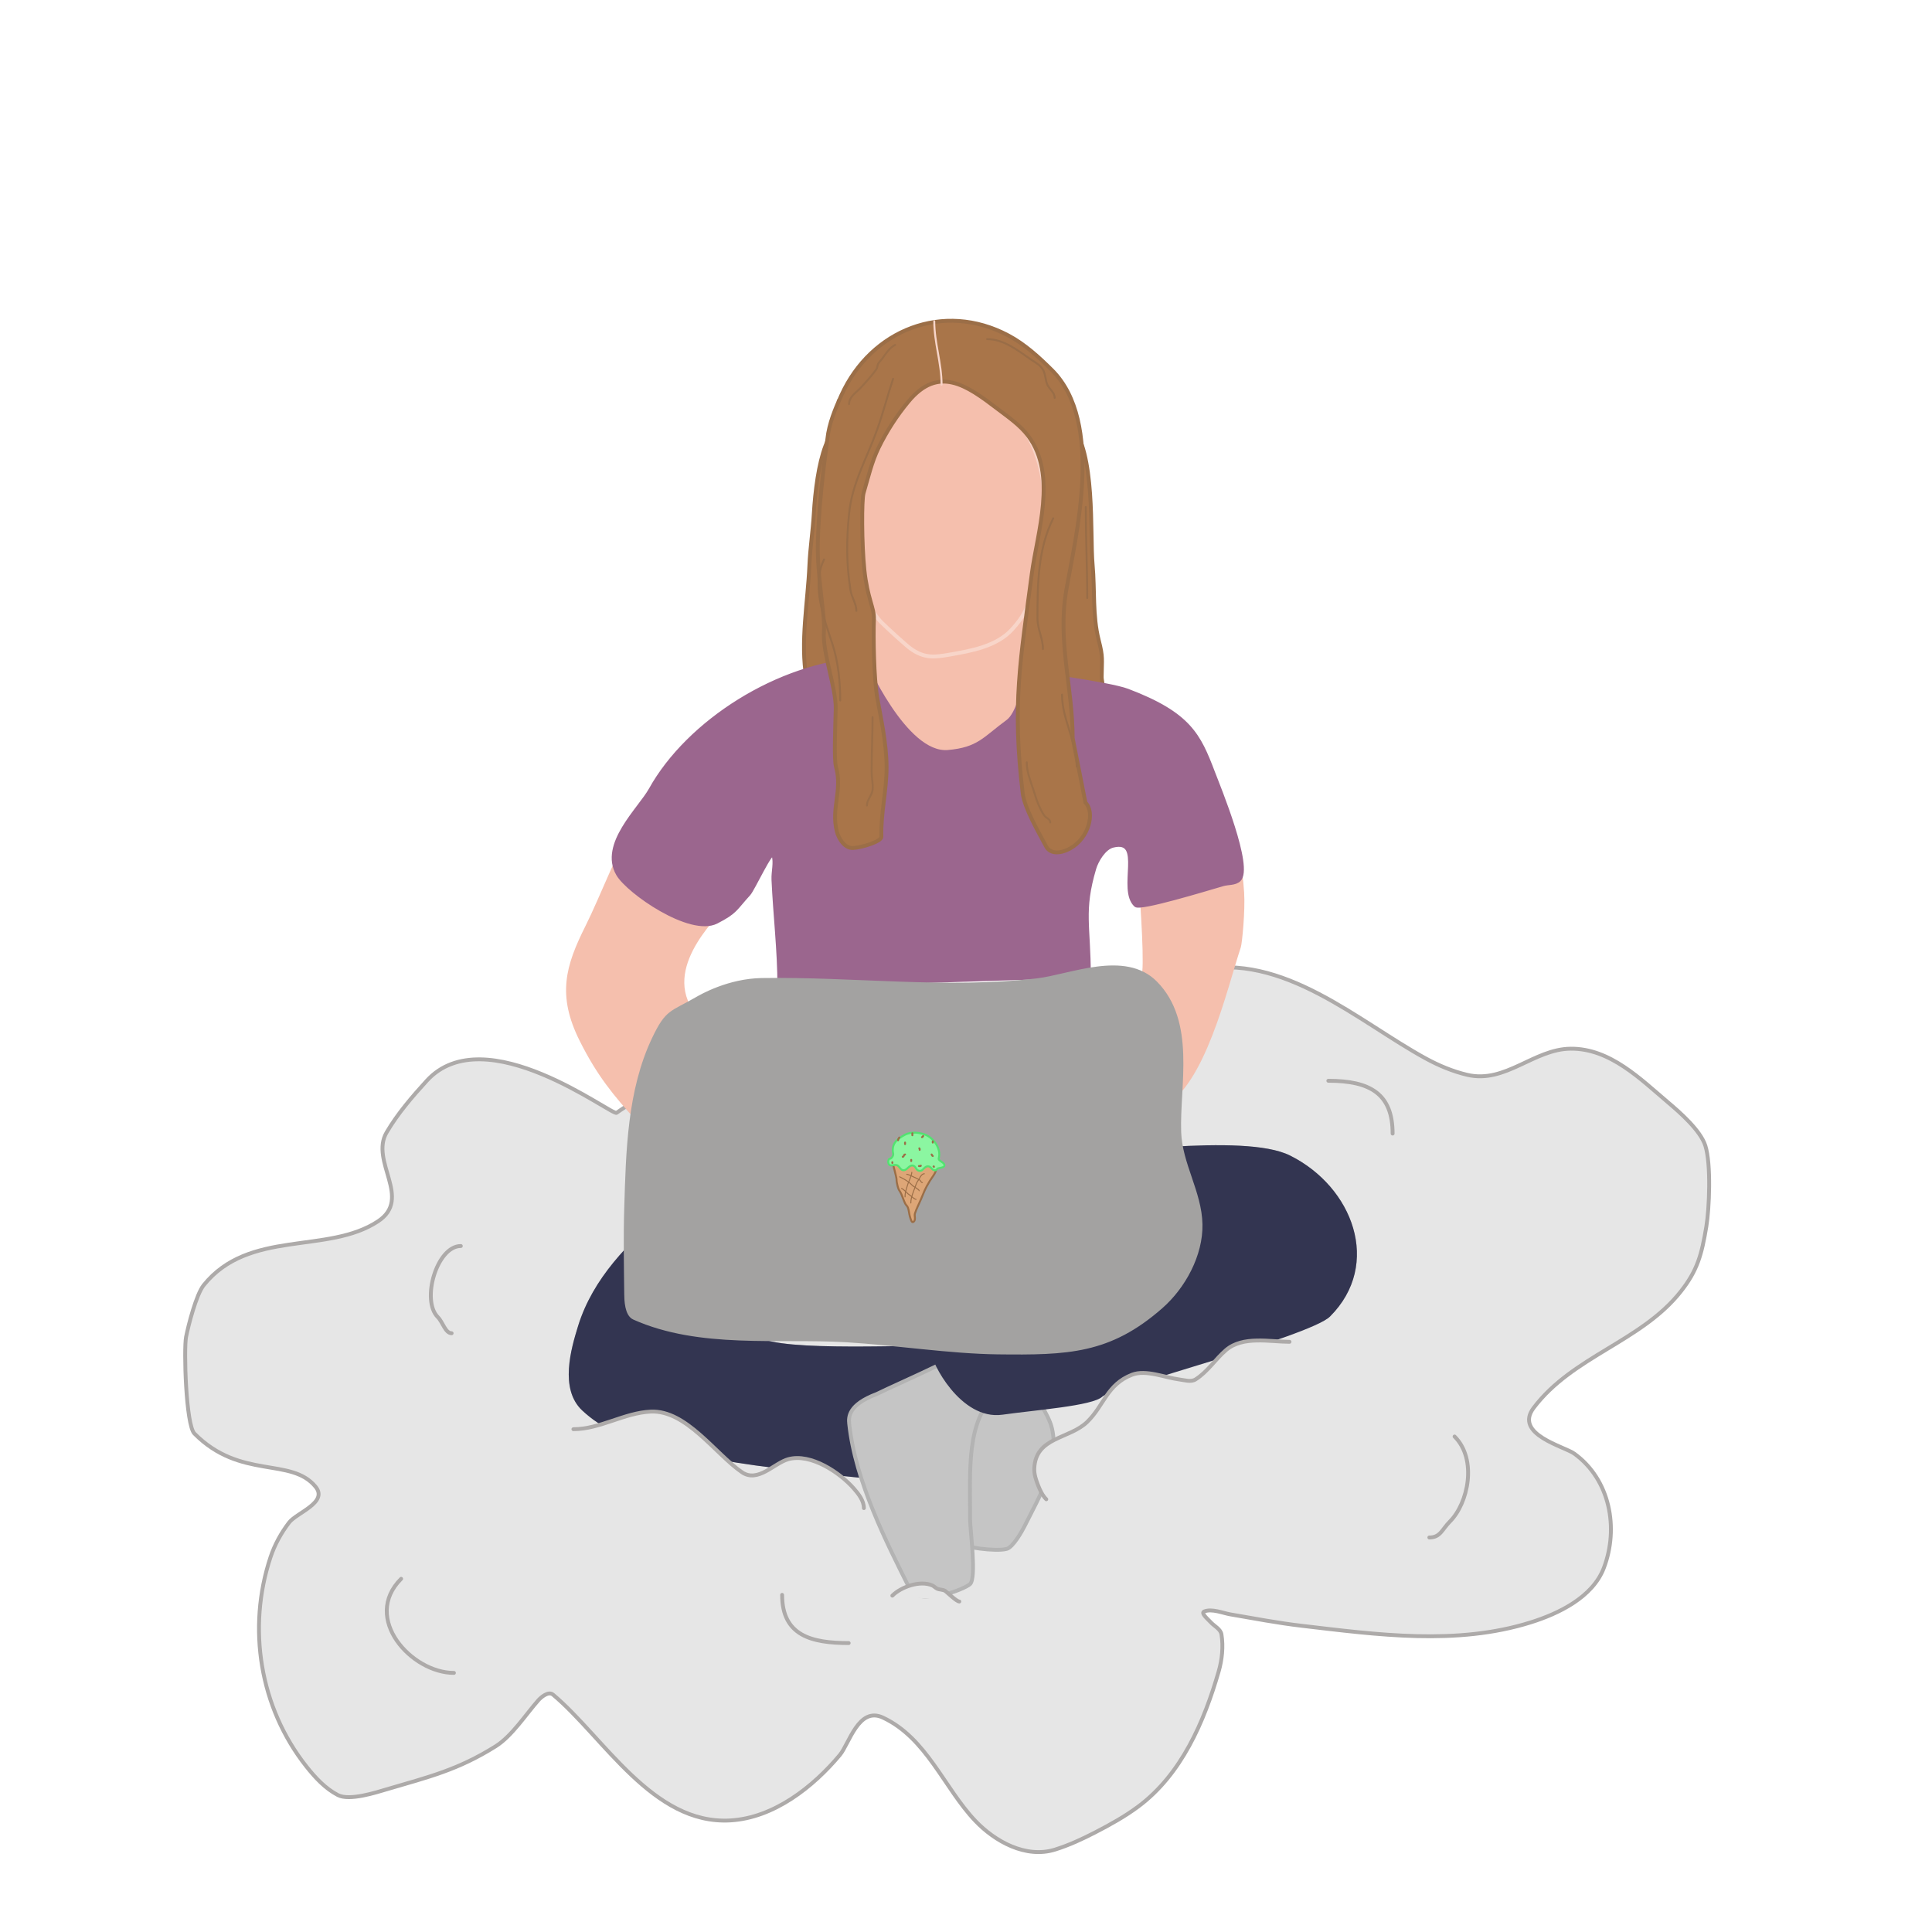 <?xml version="1.0" encoding="UTF-8" standalone="no"?>
<!DOCTYPE svg PUBLIC "-//W3C//DTD SVG 1.1//EN" "http://www.w3.org/Graphics/SVG/1.1/DTD/svg11.dtd">
<svg width="100%" height="100%" viewBox="0 0 500 500" version="1.1" xmlns="http://www.w3.org/2000/svg" xmlns:xlink="http://www.w3.org/1999/xlink" xml:space="preserve" xmlns:serif="http://www.serif.com/" style="fill-rule:evenodd;clip-rule:evenodd;stroke-linecap:round;stroke-linejoin:round;stroke-miterlimit:1.5;">
    <path d="M159.576,287.999C158.42,288.831 125.489,263.223 110.455,279.69C106.65,283.857 102.92,288.189 100.06,293.054C95.644,300.566 106.821,310.126 97.833,316.07C84.785,324.699 64.45,318.017 52.718,332.6C50.79,334.996 48.751,342.977 48.155,345.994C47.544,349.086 48.095,368.775 50.316,371.012C62.258,383.041 75.342,377.013 81.675,384.773C84.993,388.838 76.766,391.481 74.817,394.028C72.756,396.72 71.082,399.774 70.011,402.991C63.903,421.341 67.241,441.915 79.272,457.137C81.553,460.023 84.173,462.866 87.439,464.562C90.456,466.128 97.322,463.883 100.06,463.077C111.022,459.851 118.465,458.086 128.274,451.94C132.484,449.302 136.168,443.582 139.353,439.994C139.936,439.337 141.91,437.559 143.123,438.576C156.264,449.592 168.916,472.259 188.976,471.128C200.257,470.491 210.449,462.467 217.369,454.167C219.767,451.291 222.215,441.564 228.506,444.515C239.844,449.834 244.326,462.731 252.411,471.235C257.47,476.556 265.488,481.037 273.053,478.668C276.65,477.542 280.099,475.945 283.447,474.214C287.293,472.225 291.111,470.116 294.584,467.531C305.774,459.204 311.625,445.584 315.373,432.636C316.27,429.536 316.628,426.17 316.116,422.984C315.892,421.591 314.26,420.859 313.312,419.815C312.589,419.02 310.663,417.443 311.661,417.044C313.642,416.252 316.486,417.467 318.343,417.787C324.518,418.848 330.681,420.029 336.904,420.757C356.391,423.035 376.952,425.897 396.166,419.866C403.266,417.638 412.164,413.425 415.075,405.777C418.993,395.481 416.697,382.919 407.438,376.209C404.832,374.321 391.723,371.218 396.913,364.35C407.054,350.93 424.735,347.232 434.984,334.246C439.294,328.784 440.386,324.728 441.601,317.422C442.363,312.842 442.871,301.25 441.336,296.484C440.052,292.498 434.675,287.819 431.692,285.298C424.588,279.295 416.674,271.292 406.469,271.399C396.93,271.499 389.598,280.492 379.718,278.166C375.974,277.283 372.361,275.768 368.983,273.926C351.638,264.465 331.928,246.283 309.917,251.142C299.36,253.472 290.761,261.053 284.196,269.268C281.732,272.351 280.041,283.291 273.053,280.432C254.696,272.921 239.823,251.213 218.184,252.814C201.795,254.027 187.72,269.853 175.791,278.205C170.618,281.826 164.701,284.309 159.576,287.999Z" style="fill:rgb(230,230,230);stroke:rgb(173,170,169);stroke-width:1px;"/>
    <path d="M203.371,253.906C206.769,254.84 277.232,251.856 279.568,249.395C280.635,248.271 276.695,223.691 289.571,215.232C291.748,213.802 294.29,226.093 294.882,231.22C295.084,232.963 296.355,251.468 295.34,252.661C277.606,273.506 299.502,287.282 300.833,286.617C311.932,281.067 317.523,255.952 321.117,245.171C321.461,244.136 322.286,235.625 321.979,230.957C321.736,227.282 321.411,224.464 320.171,220.743C317.598,213.025 315.111,202.393 312.927,196.971C308.198,185.236 292.958,179.617 282.81,177.559C278.421,176.669 269.059,175.304 265.506,174.865C265.237,174.831 265.195,159.949 265.195,158.172L225.102,155.944C225.102,161.033 225.844,165.882 225.844,170.051C225.844,170.299 226.019,170.619 225.844,170.794C224.664,171.973 222.001,172.346 219.905,172.278C213.115,172.061 190.499,180.153 182.782,187.87C179.514,191.138 178.846,193.227 175.258,196.815C172.308,199.766 166.849,208.974 164.023,213.347C160.045,219.502 155.304,232.08 151.508,239.672C146.354,249.981 144.109,257.542 150.023,269.371C154.494,278.312 158.685,283.424 164.963,290.329C167.199,292.789 198.05,277.865 183.099,265.512C169.295,254.106 183.068,240.162 187.035,235.415C188.375,233.811 196.554,223.739 200.018,219.751C202.006,217.461 203.038,253.815 203.371,253.906Z" style="fill:rgb(245,191,173);"/>
    <path d="M246.312,98.299C245.958,98.238 234.266,99.688 231.866,101.72C228.079,104.929 223.611,111.618 221.983,116.014C218.237,126.128 217.423,138.281 220.842,148.858C221.902,152.137 225.634,158.556 228.065,161.022C229.471,162.449 234.49,167.027 235.668,167.865C239.275,170.431 241.837,170.106 245.931,169.385C251.401,168.423 257.885,167.29 261.897,162.923C264.894,159.66 266.252,156.974 267.219,152.659C269.884,140.775 272.304,129.84 268.36,118.066C265.633,109.928 260.499,105.053 253.724,100.649C252.135,99.616 248.659,98.708 246.312,98.299Z" style="fill:rgb(245,191,173);stroke:rgb(248,213,201);stroke-width:1px;"/>
    <path d="M277.132,109.812C283.595,116.968 282.052,138.218 282.769,146.101C283.373,152.742 282.727,159.307 284.355,165.693C285.514,170.238 285.153,170.464 285.115,175.196C285.107,176.21 285.656,177.38 285.115,178.237C283.53,180.751 273.831,182.799 271.05,182.799" style="fill:rgb(169,117,73);stroke:rgb(155,110,71);stroke-width:1px;"/>
    <path d="M217.071,103.73C217.071,108.695 215.818,109.685 213.65,115.345C211.829,120.098 210.959,127.033 210.608,133.001C210.349,137.411 209.649,141.988 209.468,146.306C209.072,155.745 207.056,166.218 208.708,175.576C209.333,179.122 215.181,177.378 217.245,176.939C218.008,176.777 220.112,176.124 220.112,174.816" style="fill:rgb(169,117,73);stroke:rgb(155,110,71);stroke-width:1px;"/>
    <path d="M201.695,255.117C201.695,245.959 200.578,236.835 200.165,227.686C200.068,225.534 200.809,223.279 200.165,221.224C199.673,219.652 194.89,230.119 193.779,231.336C190.169,235.288 190.448,235.982 185.416,238.558C178.664,242.015 162.596,230.795 159.947,226.242C155.451,218.515 165.578,209.398 168.386,204.346C178.095,186.873 201.451,171.882 223.43,170.665C223.43,170.665 234.109,195.574 245.337,194.601C253.322,193.908 254.755,191.161 260.836,186.707C263.314,184.892 265.169,178.143 265.169,174.087C265.169,174.087 286.93,176.887 291.815,178.741C307.797,184.806 310.271,190.276 313.938,199.907C315.36,203.642 324.03,224.586 320.64,227.708C319.578,228.687 317.846,228.444 316.459,228.849C311.763,230.218 295.079,235.302 293.946,234.263C289.514,230.196 296.343,216.838 288.025,218.866C285.717,219.429 283.798,222.733 283.2,224.749C279.918,235.826 281.798,239.585 281.798,252.535L201.695,255.117Z" style="fill:rgb(155,102,142);stroke:rgb(155,102,142);stroke-width:1px;"/>
    <g transform="matrix(1,0,0,1,32.668,-14.849)">
        <path d="M162.894,317.326C154.011,317.326 146.069,323.089 139.756,328.622C130.344,336.871 121.213,345.907 117.418,358.161C115.593,364.053 112.675,374.192 118.346,379.507C128.454,388.979 142.889,389.277 155.493,392.41C159.578,393.425 191.38,397.379 205.585,398.068C207.465,398.159 209.494,398.108 211.154,398.996C218.028,402.676 207.48,410.143 214.2,413.928C216.706,415.34 225.072,416.449 227.859,415.701C229.537,415.251 231.885,411.025 232.517,409.755C236.256,402.238 241.597,393.544 239.597,384.596C238.702,380.588 235.283,377.351 235.283,373.01L238.068,373.01C238.068,370.958 239.41,367.638 238.068,365.585C236.95,363.876 233.199,363.382 231.507,363.375C225.253,363.352 218.982,364.273 212.749,363.759C205.204,363.136 169.397,365.407 163.406,361.244C159.055,358.22 171.246,347.682 171.246,342.384L162.894,317.326Z" style="fill:rgb(197,197,197);stroke:rgb(179,179,179);stroke-width:1px;"/>
    </g>
    <g transform="matrix(1,0,0,1,32.668,-14.849)">
        <path d="M162.894,317.326C154.011,317.326 146.069,323.089 139.756,328.622C130.344,336.871 121.213,345.907 117.418,358.161C115.593,364.053 112.675,374.192 118.346,379.507C128.454,388.979 142.889,389.277 155.493,392.41C159.578,393.425 191.38,397.379 205.585,398.068C207.465,398.159 209.494,398.108 211.154,398.996C218.028,402.676 218.982,364.273 212.749,363.759C205.204,363.136 169.397,365.407 163.406,361.244C159.055,358.22 171.246,347.682 171.246,342.384L162.894,317.326Z" style="fill:rgb(51,53,81);stroke:rgb(51,53,81);stroke-width:1px;"/>
    </g>
    <g transform="matrix(1,0,0,1,-14.849,-2.97)">
        <path d="M286.327,302.476C299.438,302.476 336.683,296.564 348.508,302.476C364.527,310.486 371.908,330.121 358.717,343.312C353.706,348.323 313.91,353.78 309.529,358.161C307.241,360.449 299.527,357.954 297.464,360.017C295.117,362.365 276.36,359.776 272.406,363.729C264.943,371.193 265.91,382.914 265.91,396.212C265.91,398.875 267.604,411.223 265.91,412.917C264.705,414.122 252.765,419.11 250.133,413.845C244.469,402.518 236.202,386.425 234.622,371.413C234.448,369.764 234.355,366.514 241.78,363.729C247.207,361.016 269.622,351.53 269.622,348.88L286.327,302.476Z" style="fill:rgb(197,197,197);stroke:rgb(179,179,179);stroke-width:1px;"/>
    </g>
    <path d="M223.495,127.599C222.982,129.329 223.004,140.802 223.705,147.5C224.478,154.885 226.288,157.333 226.173,160.223C225.983,164.956 226.191,175.652 227.012,180.465C227.802,185.094 229.473,192.205 229.445,198.711C229.418,204.797 227.933,210.486 228.107,216.569C228.14,217.745 223.188,219.312 220.832,219.464C218.538,219.612 217.011,216.918 216.575,215.206C215.036,209.176 218.057,204.506 216.368,198.517C215.814,196.553 216.149,189.061 216.283,183.445C216.411,178.073 212.827,168.866 213.23,163.508C213.573,158.935 211.373,149.37 211.668,139.814C212.039,127.805 213.912,115.615 214.131,113.559C214.548,109.641 216.137,105.824 217.769,102.238C225.465,85.328 244.17,77.892 260.936,86.806C265.18,89.063 268.825,92.38 272.231,95.773C285.86,109.351 278.325,139 275.938,152.839C273.658,166.063 277.608,177.893 277.608,191.021L280.916,207.728C283.458,210.27 281.767,216.94 276.974,219.567C273.989,221.203 271.653,220.773 270.76,219.102C268.832,215.494 265.135,209.104 264.681,205.336C261.897,182.254 264.094,170.788 267.032,148.453C268.42,137.908 273.637,122.942 266.149,112.879C264.025,110.025 260.982,107.966 258.153,105.809C250.147,99.704 242.926,94.522 235.134,103.884C232.099,107.531 229.491,111.574 227.401,115.833C225.58,119.543 224.67,123.638 223.495,127.599Z" style="fill:rgb(169,117,73);stroke:rgb(155,110,71);stroke-width:1px;"/>
    <g transform="matrix(1,0,0,1,-14.849,-2.97)">
        <path d="M286.327,302.476C299.438,302.476 336.683,296.564 348.508,302.476C364.527,310.486 371.908,330.121 358.717,343.312C353.706,348.323 301.96,361.908 299.897,363.97C297.55,366.318 282.746,367.379 274.231,368.595C263.782,370.088 256.258,355.243 256.258,352.592L286.327,302.476Z" style="fill:rgb(51,53,81);stroke:rgb(51,53,81);stroke-width:1px;"/>
    </g>
    <g transform="matrix(0.918,0,0,0.912,18.797,29.546)">
        <path d="M176.1,250.979C177.345,250.251 184.998,245.844 194.267,245.689C219.836,245.261 246.288,248.796 271.877,245.782C281.252,244.678 296.63,237.698 305.287,246.524C316.189,257.639 311.53,275.575 311.969,288.844C312.271,297.962 317.798,305.952 317.974,315.036C318.141,323.685 313.243,332.759 306.855,338.409C292.27,351.308 280.505,351.618 260.813,351.386C247.313,351.226 231.756,348.765 218.235,347.957C198.884,346.8 176.787,349.877 158.281,341.559C156.17,340.61 156.072,336.523 156.053,334.877C155.957,326.71 155.802,318.539 156.053,310.376C156.542,294.515 156.874,277.107 163.87,262.347C167.674,254.321 168.735,255.286 176.1,250.979Z" style="fill:rgb(163,162,161);stroke:rgb(163,162,161);stroke-width:1.09px;"/>
    </g>
    <path d="M343.776,279.704C354.681,279.704 360.407,283.139 360.407,293.365" style="fill:none;stroke:rgb(173,170,169);stroke-width:1px;"/>
    <path d="M202.412,412.752C202.412,423.311 210.02,425.225 219.637,425.225" style="fill:none;stroke:rgb(173,170,169);stroke-width:1px;"/>
    <path d="M119.257,322.469C113.063,322.469 108.939,336.504 113.317,340.882C114.601,342.166 115.252,345.04 116.881,345.04" style="fill:none;stroke:rgb(173,170,169);stroke-width:1px;"/>
    <path d="M376.444,371.768C382.392,377.716 379.928,389.073 375.256,393.745C373.19,395.811 372.785,397.903 369.911,397.903" style="fill:none;stroke:rgb(173,170,169);stroke-width:1px;"/>
    <path d="M103.814,408.594C93.599,418.809 106.511,432.947 117.475,432.947" style="fill:none;stroke:rgb(173,170,169);stroke-width:1px;"/>
    <path d="M148.398,369.875C155.246,369.875 161.588,365.63 168.428,365.318C177.57,364.902 185.087,376.256 192.018,381.012C196.141,383.842 200.39,378.634 204.009,377.639C209.858,376.031 217.383,381.147 220.951,385.207C222.21,386.64 223.572,388.386 223.572,390.293" style="fill:rgb(230,230,230);stroke:rgb(173,170,169);stroke-width:1px;"/>
    <path d="M270.774,388.012C269.778,387.016 269.157,385.674 268.645,384.363C268.111,382.997 267.616,381.539 267.671,380.074C267.977,371.799 276.79,372.494 281.417,367.941C285.761,363.667 286.506,358.284 292.974,355.776C296.556,354.387 301.618,356.552 305.138,356.993C306.546,357.169 308.192,357.745 309.396,356.993C312.496,355.055 314.526,351.77 317.302,349.39C321.666,345.65 328.686,347.261 333.724,347.261" style="fill:rgb(230,230,230);stroke:rgb(173,170,169);stroke-width:1px;"/>
    <path d="M230.935,412.949C233.193,410.691 238.12,408.915 241.278,410.313C241.723,410.51 242.055,410.908 242.491,411.125C243.152,411.452 243.999,411.334 244.62,411.733C245.057,412.014 247.535,414.47 248.269,414.47" style="fill:rgb(230,230,230);stroke:rgb(173,170,169);stroke-width:1px;"/>
    <path d="M231.136,98.028C229.666,102.438 228.526,106.958 226.954,111.333C224.297,118.729 220.496,125.095 219.732,133.001C219.052,140.022 219.02,145.781 220.112,152.768C220.397,154.591 221.632,156.245 221.632,158.09" style="fill:none;stroke:rgb(153,109,71);stroke-width:0.5px;"/>
    <path d="M213.269,144.785C209.891,151.541 213.362,160.271 215.458,166.756C216.94,171.341 217.451,176.572 217.451,181.278" style="fill:none;stroke:rgb(153,109,71);stroke-width:0.5px;"/>
    <path d="M255.465,87.764C259.833,87.764 263.504,90.779 266.869,93.086C268.145,93.962 269.389,94.541 270.049,95.926C270.587,97.057 270.546,98.402 271.05,99.549C271.566,100.723 272.951,101.553 272.951,102.97" style="fill:none;stroke:rgb(153,109,71);stroke-width:0.5px;"/>
    <path d="M272.571,134.141C268.602,142.08 268.495,151.277 268.495,159.958C268.495,162.927 269.91,165.107 269.91,167.974" style="fill:none;stroke:rgb(153,109,71);stroke-width:0.5px;"/>
    <path d="M274.852,179.758C274.852,186.17 278.653,191.972 278.653,198.385" style="fill:none;stroke:rgb(153,109,71);stroke-width:0.5px;"/>
    <g transform="matrix(1,0,0,1,-1.46,0.487)">
        <path d="M282.454,130.72C282.454,138.577 282.835,146.431 282.835,154.289" style="fill:none;stroke:rgb(153,109,71);stroke-width:0.5px;"/>
    </g>
    <path d="M243.68,99.549C243.68,93.973 241.787,88.697 241.787,83.122" style="fill:none;stroke:rgb(248,213,201);stroke-width:0.5px;"/>
    <path d="M231.657,89.259C230.125,90.024 229.245,91.604 228.255,92.901C227.938,93.316 227.527,93.666 227.277,94.124C227.032,94.575 227.09,95.168 226.791,95.584C225.614,97.219 224.247,98.71 222.898,100.207C221.772,101.456 219.735,102.607 219.735,104.586" style="fill:none;stroke:rgb(155,110,71);stroke-width:0.5px;"/>
    <path d="M225.818,185.601C225.818,190.305 225.57,195.007 225.574,199.712C225.576,201.248 225.956,202.783 225.836,204.315C225.716,205.843 224.358,206.924 224.358,208.47" style="fill:none;stroke:rgb(155,110,71);stroke-width:0.5px;"/>
    <path d="M265.717,197.279C265.717,199.747 266.668,202.028 267.42,204.334C268.135,206.525 268.325,207.437 269.353,209.511C269.635,210.082 269.943,210.648 270.339,211.146C270.78,211.7 271.799,211.979 271.799,212.849" style="fill:none;stroke:rgb(155,110,71);stroke-width:0.5px;"/>
    <path d="M231.008,300.957C233.278,300.957 234.984,300.748 237.249,301.058C238.302,301.203 238.245,301.758 239.352,301.736C240.083,301.721 240.794,301.49 241.519,301.394C241.63,301.379 242.2,301.357 242.26,301.565C242.708,303.109 241.297,304.505 240.615,305.653C239.279,307.902 239.351,307.998 238.334,310.4C237.82,311.612 237.198,312.783 236.786,314.033C236.569,314.692 237.072,315.595 236.482,316.162C236.24,316.394 236.003,316.266 235.888,316.009C235.707,315.608 235.571,315.187 235.458,314.762C235.262,314.02 235.225,313.234 234.961,312.513C234.818,312.121 234.442,311.853 234.259,311.478C233.87,310.679 233.619,309.82 233.254,309.01C232.806,308.015 232.589,308.138 232.326,307.055C232.178,306.446 232.016,305.825 232.024,305.198C232.029,304.697 231.008,300.957 231.008,300.957Z" style="fill:rgb(221,166,119);stroke:rgb(155,110,71);stroke-width:0.5px;"/>
    <g transform="matrix(1.141,0,0,1.154,-33.906,-46.565)">
        <path d="M231.315,300.361C231.22,300.55 231.163,300.774 231.19,300.984C231.368,302.37 232.545,301.262 233.308,301.731C233.744,302 233.949,302.645 234.447,302.763C235.43,302.996 235.782,301.65 236.691,301.734C237.437,301.804 237.391,302.612 237.982,302.848C239.056,303.277 239.191,301.977 240.119,301.911C240.927,301.853 241.002,302.787 241.747,302.812C242.221,302.827 242.164,302.483 242.526,302.354C242.599,302.328 243.671,302.223 243.849,301.913C244.324,301.083 242.449,300.767 242.637,300.122C243.304,297.838 241.188,295.097 238.963,294.62C238.495,294.519 236.609,293.961 234.912,294.869C233.44,295.657 231.789,296.684 232.311,299.115C232.387,299.468 231.976,300.237 231.439,300.237" style="fill:rgb(139,246,161);stroke:rgb(82,226,112);stroke-width:0.44px;"/>
    </g>
    <path d="M234.227,295.692L234.227,296.091" style="fill:none;stroke:rgb(155,110,71);stroke-width:0.5px;"/>
    <path d="M237.914,297.187C238.045,297.319 238.013,297.408 238.013,297.586" style="fill:none;stroke:rgb(155,110,71);stroke-width:0.5px;"/>
    <path d="M241.102,298.782C241.158,298.893 241.325,299.18 241.401,299.18" style="fill:none;stroke:rgb(155,110,71);stroke-width:0.5px;"/>
    <path d="M234.227,298.782C233.881,298.782 233.943,299.38 233.629,299.38" style="fill:none;stroke:rgb(155,110,71);stroke-width:0.5px;"/>
    <path d="M238.91,293.998C238.78,294.129 238.776,294.297 238.611,294.297" style="fill:none;stroke:rgb(155,110,71);stroke-width:0.5px;"/>
    <path d="M232.732,294.397C232.563,294.735 232.433,294.744 232.433,295.095" style="fill:none;stroke:rgb(155,110,71);stroke-width:0.5px;"/>
    <path d="M241.601,301.871C241.734,301.871 241.7,301.871 241.7,301.97" style="fill:none;stroke:rgb(155,110,71);stroke-width:0.5px;"/>
    <path d="M230.938,300.775L230.938,300.974" style="fill:none;stroke:rgb(155,110,71);stroke-width:0.5px;"/>
    <path d="M237.814,301.771C237.964,301.771 238.312,301.847 238.312,301.672" style="fill:none;stroke:rgb(155,110,71);stroke-width:0.5px;"/>
    <path d="M241.401,295.394L241.401,295.692" style="fill:none;stroke:rgb(155,110,71);stroke-width:0.5px;"/>
    <path d="M236.12,293.301L236.12,293.799" style="fill:none;stroke:rgb(155,110,71);stroke-width:0.5px;"/>
    <path d="M235.821,300.177L235.821,300.476" style="fill:none;stroke:rgb(155,110,71);stroke-width:0.5px;"/>
    <path d="M232.831,304.561C233.772,305.032 234.724,305.537 235.53,306.225C235.802,306.457 236.041,306.728 236.319,306.953C236.478,307.081 237.884,307.857 237.884,308.163" style="fill:none;stroke:rgb(155,110,71);stroke-width:0.25px;"/>
    <path d="M233.33,307.551C233.998,307.885 234.464,308.505 235.016,308.983C235.173,309.118 235.368,309.206 235.522,309.345C235.717,309.521 236.737,310.399 237.085,310.399" style="fill:none;stroke:rgb(155,110,71);stroke-width:0.25px;"/>
    <path d="M234.645,303.898C235.137,303.898 237.28,305.006 237.586,305.138C237.698,305.187 238.029,305.37 238.113,305.458C238.26,305.613 238.418,306.056 238.711,306.056" style="fill:none;stroke:rgb(155,110,71);stroke-width:0.25px;"/>
    <path d="M239.209,303.764C238.562,303.764 238.133,304.611 237.914,305.06C237.854,305.183 237.527,305.646 237.431,305.784C237.186,306.134 236.96,306.859 236.817,307.252C236.342,308.566 235.721,309.905 235.721,311.338" style="fill:none;stroke:rgb(155,110,71);stroke-width:0.25px;"/>
    <path d="M235.976,303.388C235.976,303.909 235.373,305.441 235.167,305.882C234.906,306.441 234.636,307.529 234.537,307.809C234.31,308.454 234.227,309.062 234.227,309.743" style="fill:none;stroke:rgb(155,110,71);stroke-width:0.25px;"/>
</svg>
